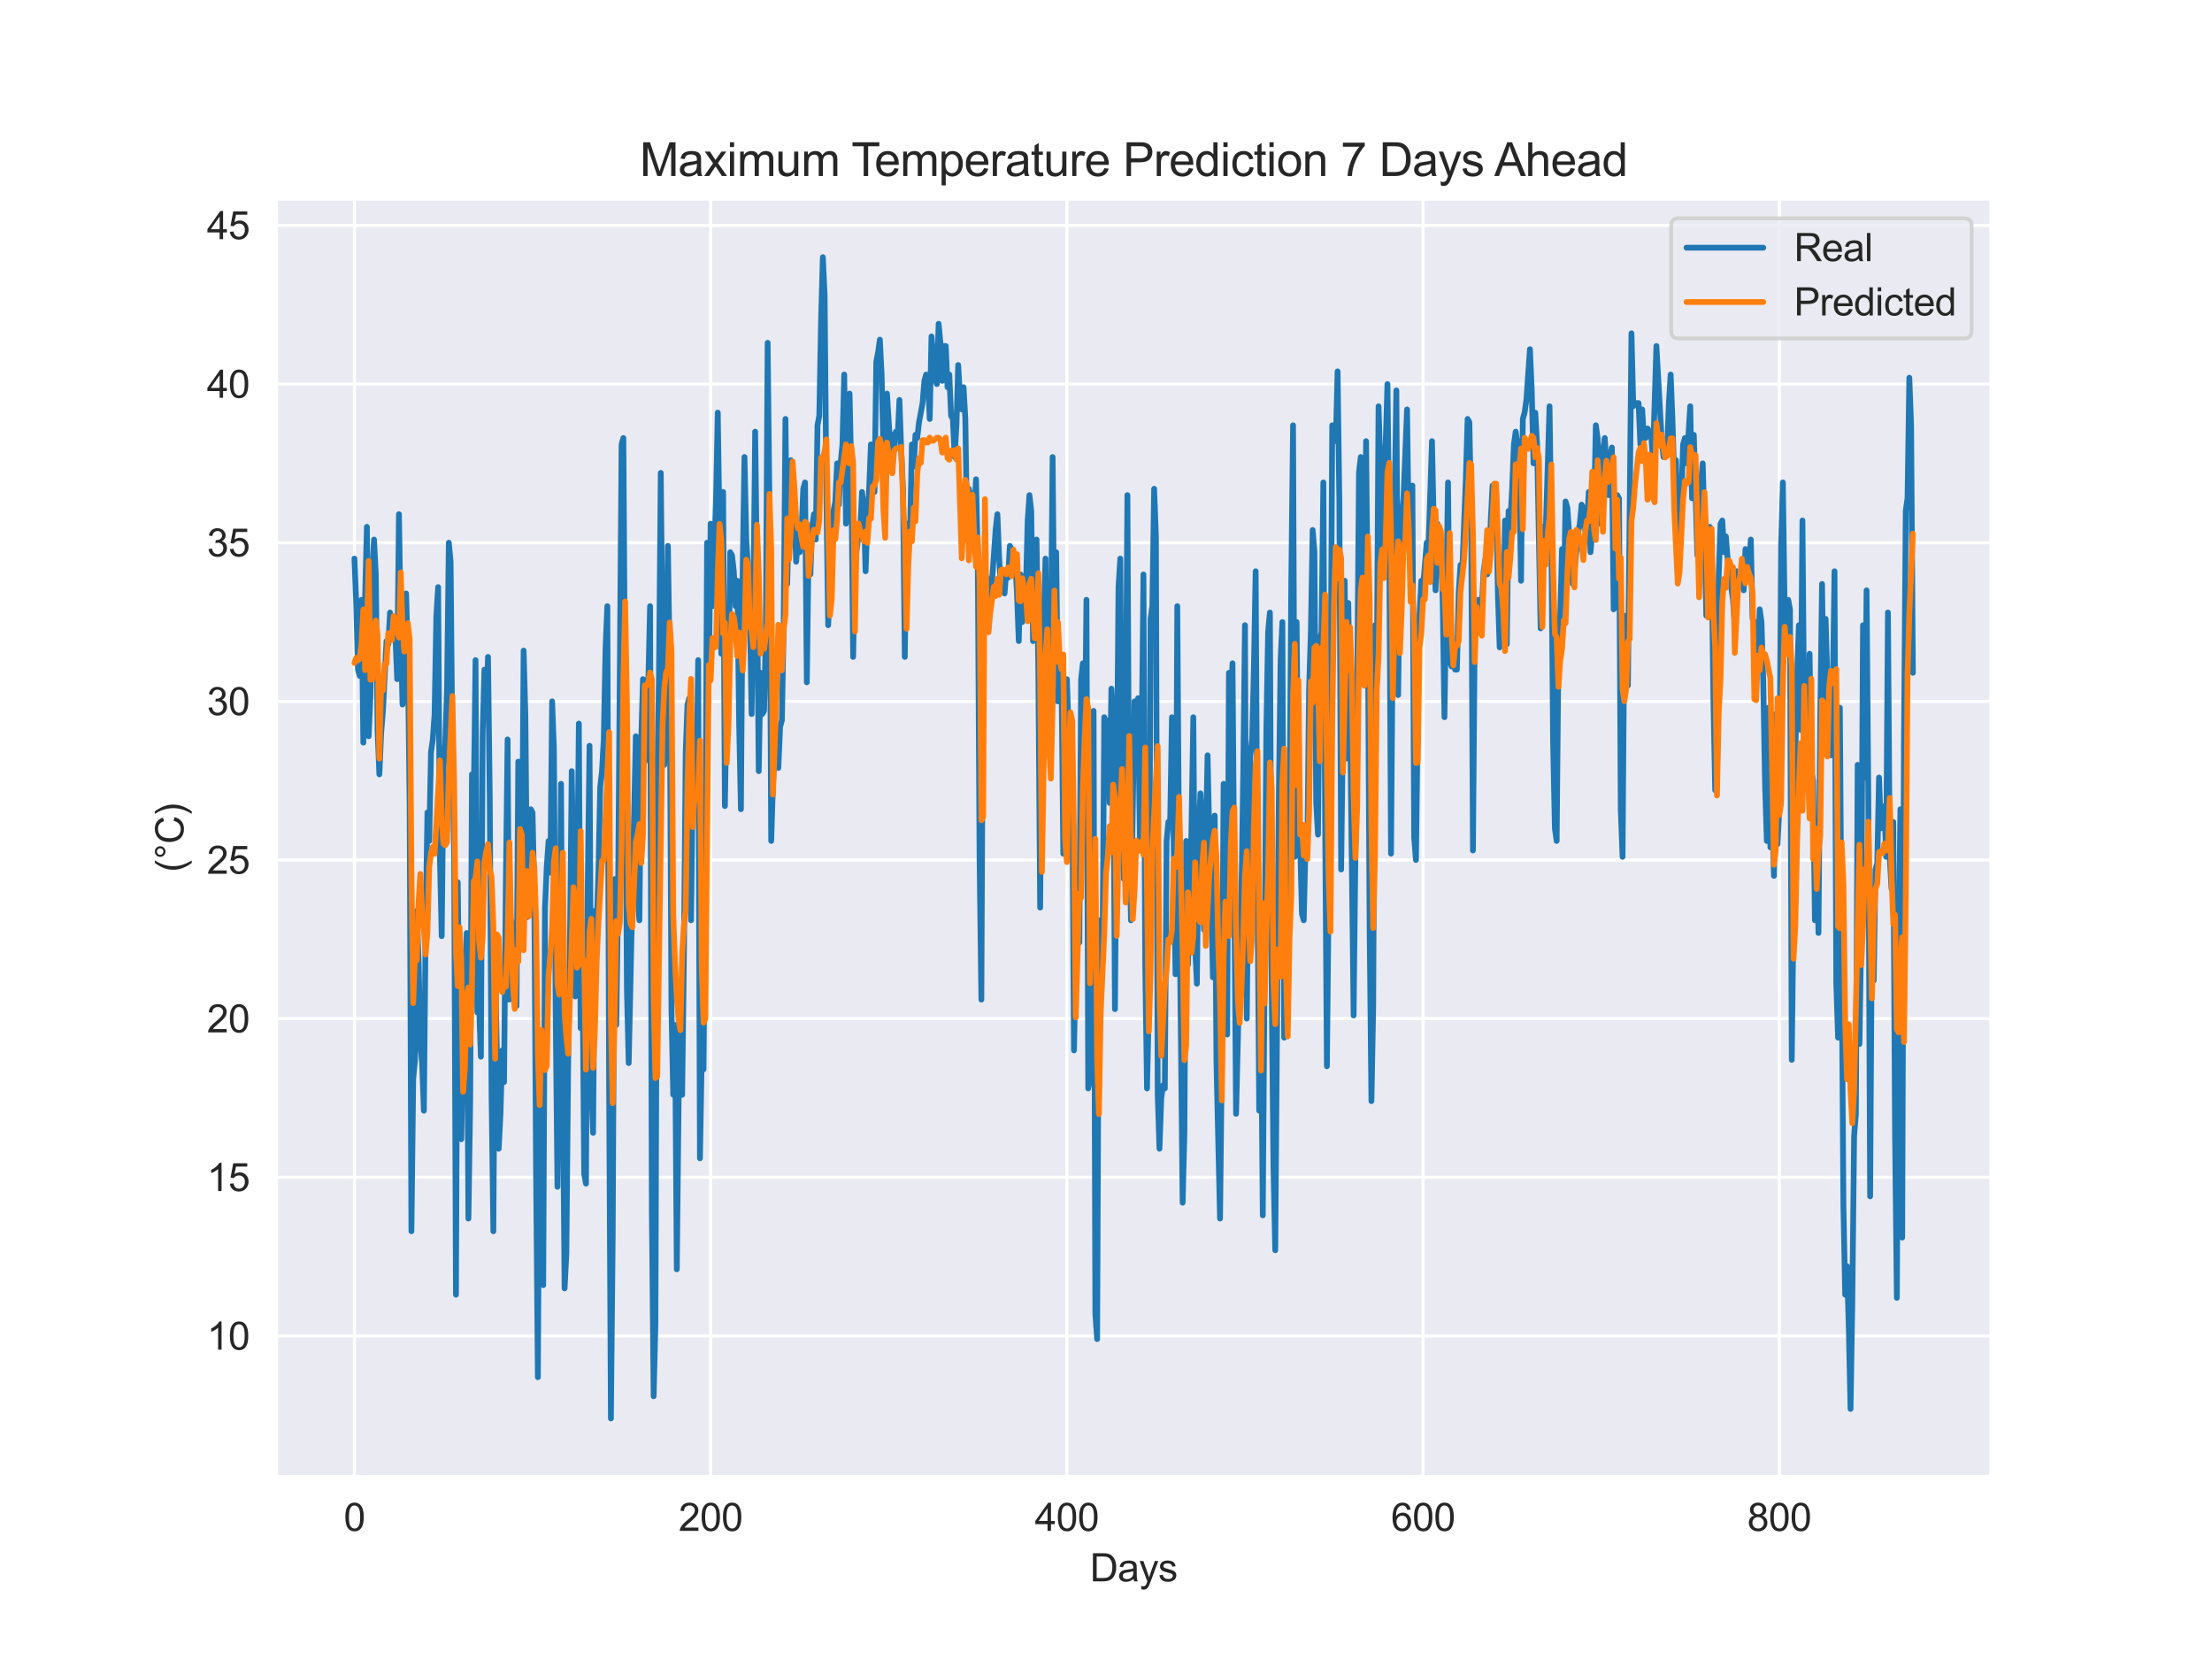 <?xml version="1.0" encoding="utf-8" standalone="no"?>
<!DOCTYPE svg PUBLIC "-//W3C//DTD SVG 1.1//EN"
  "http://www.w3.org/Graphics/SVG/1.1/DTD/svg11.dtd">
<svg xmlns:xlink="http://www.w3.org/1999/xlink" width="576pt" height="432pt" viewBox="0 0 576 432" xmlns="http://www.w3.org/2000/svg" version="1.1">
 <defs>
  <style type="text/css">*{stroke-linejoin: round; stroke-linecap: butt}</style>
 </defs>
 <g id="figure_1">
  <g id="patch_1">
   <path d="M 0 432 
L 576 432 
L 576 0 
L 0 0 
z
" style="fill: #ffffff"/>
  </g>
  <g id="axes_1">
   <g id="patch_2">
    <path d="M 72 384.48 
L 518.4 384.48 
L 518.4 51.84 
L 72 51.84 
z
" style="fill: #eaeaf2"/>
   </g>
   <g id="matplotlib.axis_1">
    <g id="xtick_1">
     <g id="line2d_1">
      <path d="M 92.291 384.48 
L 92.291 51.84 
" clip-path="url(#p011522b58d)" style="fill: none; stroke: #ffffff; stroke-width: 0.8; stroke-linecap: round"/>
     </g>
     <g id="text_1">
      <!-- 0 -->
      <g style="fill: #262626" transform="translate(89.51 398.638) scale(0.1 -0.1)">
       <defs>
        <path id="ArialMT-30" d="M 266 2259 
Q 266 3072 433 3567 
Q 600 4063 929 4331 
Q 1259 4600 1759 4600 
Q 2128 4600 2406 4451 
Q 2684 4303 2865 4023 
Q 3047 3744 3150 3342 
Q 3253 2941 3253 2259 
Q 3253 1453 3087 958 
Q 2922 463 2592 192 
Q 2263 -78 1759 -78 
Q 1097 -78 719 397 
Q 266 969 266 2259 
z
M 844 2259 
Q 844 1131 1108 757 
Q 1372 384 1759 384 
Q 2147 384 2411 759 
Q 2675 1134 2675 2259 
Q 2675 3391 2411 3762 
Q 2147 4134 1753 4134 
Q 1366 4134 1134 3806 
Q 844 3388 844 2259 
z
" transform="scale(0.016)"/>
       </defs>
       <use xlink:href="#ArialMT-30"/>
      </g>
     </g>
    </g>
    <g id="xtick_2">
     <g id="line2d_2">
      <path d="M 185.049 384.48 
L 185.049 51.84 
" clip-path="url(#p011522b58d)" style="fill: none; stroke: #ffffff; stroke-width: 0.8; stroke-linecap: round"/>
     </g>
     <g id="text_2">
      <!-- 200 -->
      <g style="fill: #262626" transform="translate(176.708 398.638) scale(0.1 -0.1)">
       <defs>
        <path id="ArialMT-32" d="M 3222 541 
L 3222 0 
L 194 0 
Q 188 203 259 391 
Q 375 700 629 1000 
Q 884 1300 1366 1694 
Q 2113 2306 2375 2664 
Q 2638 3022 2638 3341 
Q 2638 3675 2398 3904 
Q 2159 4134 1775 4134 
Q 1369 4134 1125 3890 
Q 881 3647 878 3216 
L 300 3275 
Q 359 3922 746 4261 
Q 1134 4600 1788 4600 
Q 2447 4600 2831 4234 
Q 3216 3869 3216 3328 
Q 3216 3053 3103 2787 
Q 2991 2522 2730 2228 
Q 2469 1934 1863 1422 
Q 1356 997 1212 845 
Q 1069 694 975 541 
L 3222 541 
z
" transform="scale(0.016)"/>
       </defs>
       <use xlink:href="#ArialMT-32"/>
       <use xlink:href="#ArialMT-30" x="55.615"/>
       <use xlink:href="#ArialMT-30" x="111.23"/>
      </g>
     </g>
    </g>
    <g id="xtick_3">
     <g id="line2d_3">
      <path d="M 277.808 384.48 
L 277.808 51.84 
" clip-path="url(#p011522b58d)" style="fill: none; stroke: #ffffff; stroke-width: 0.8; stroke-linecap: round"/>
     </g>
     <g id="text_3">
      <!-- 400 -->
      <g style="fill: #262626" transform="translate(269.466 398.638) scale(0.1 -0.1)">
       <defs>
        <path id="ArialMT-34" d="M 2069 0 
L 2069 1097 
L 81 1097 
L 81 1613 
L 2172 4581 
L 2631 4581 
L 2631 1613 
L 3250 1613 
L 3250 1097 
L 2631 1097 
L 2631 0 
L 2069 0 
z
M 2069 1613 
L 2069 3678 
L 634 1613 
L 2069 1613 
z
" transform="scale(0.016)"/>
       </defs>
       <use xlink:href="#ArialMT-34"/>
       <use xlink:href="#ArialMT-30" x="55.615"/>
       <use xlink:href="#ArialMT-30" x="111.23"/>
      </g>
     </g>
    </g>
    <g id="xtick_4">
     <g id="line2d_4">
      <path d="M 370.566 384.48 
L 370.566 51.84 
" clip-path="url(#p011522b58d)" style="fill: none; stroke: #ffffff; stroke-width: 0.8; stroke-linecap: round"/>
     </g>
     <g id="text_4">
      <!-- 600 -->
      <g style="fill: #262626" transform="translate(362.225 398.638) scale(0.1 -0.1)">
       <defs>
        <path id="ArialMT-36" d="M 3184 3459 
L 2625 3416 
Q 2550 3747 2413 3897 
Q 2184 4138 1850 4138 
Q 1581 4138 1378 3988 
Q 1113 3794 959 3422 
Q 806 3050 800 2363 
Q 1003 2672 1297 2822 
Q 1591 2972 1913 2972 
Q 2475 2972 2870 2558 
Q 3266 2144 3266 1488 
Q 3266 1056 3080 686 
Q 2894 316 2569 119 
Q 2244 -78 1831 -78 
Q 1128 -78 684 439 
Q 241 956 241 2144 
Q 241 3472 731 4075 
Q 1159 4600 1884 4600 
Q 2425 4600 2770 4297 
Q 3116 3994 3184 3459 
z
M 888 1484 
Q 888 1194 1011 928 
Q 1134 663 1356 523 
Q 1578 384 1822 384 
Q 2178 384 2434 671 
Q 2691 959 2691 1453 
Q 2691 1928 2437 2201 
Q 2184 2475 1800 2475 
Q 1419 2475 1153 2201 
Q 888 1928 888 1484 
z
" transform="scale(0.016)"/>
       </defs>
       <use xlink:href="#ArialMT-36"/>
       <use xlink:href="#ArialMT-30" x="55.615"/>
       <use xlink:href="#ArialMT-30" x="111.23"/>
      </g>
     </g>
    </g>
    <g id="xtick_5">
     <g id="line2d_5">
      <path d="M 463.325 384.48 
L 463.325 51.84 
" clip-path="url(#p011522b58d)" style="fill: none; stroke: #ffffff; stroke-width: 0.8; stroke-linecap: round"/>
     </g>
     <g id="text_5">
      <!-- 800 -->
      <g style="fill: #262626" transform="translate(454.983 398.638) scale(0.1 -0.1)">
       <defs>
        <path id="ArialMT-38" d="M 1131 2484 
Q 781 2613 612 2850 
Q 444 3088 444 3419 
Q 444 3919 803 4259 
Q 1163 4600 1759 4600 
Q 2359 4600 2725 4251 
Q 3091 3903 3091 3403 
Q 3091 3084 2923 2848 
Q 2756 2613 2416 2484 
Q 2838 2347 3058 2040 
Q 3278 1734 3278 1309 
Q 3278 722 2862 322 
Q 2447 -78 1769 -78 
Q 1091 -78 675 323 
Q 259 725 259 1325 
Q 259 1772 486 2073 
Q 713 2375 1131 2484 
z
M 1019 3438 
Q 1019 3113 1228 2906 
Q 1438 2700 1772 2700 
Q 2097 2700 2305 2904 
Q 2513 3109 2513 3406 
Q 2513 3716 2298 3927 
Q 2084 4138 1766 4138 
Q 1444 4138 1231 3931 
Q 1019 3725 1019 3438 
z
M 838 1322 
Q 838 1081 952 856 
Q 1066 631 1291 507 
Q 1516 384 1775 384 
Q 2178 384 2440 643 
Q 2703 903 2703 1303 
Q 2703 1709 2433 1975 
Q 2163 2241 1756 2241 
Q 1359 2241 1098 1978 
Q 838 1716 838 1322 
z
" transform="scale(0.016)"/>
       </defs>
       <use xlink:href="#ArialMT-38"/>
       <use xlink:href="#ArialMT-30" x="55.615"/>
       <use xlink:href="#ArialMT-30" x="111.23"/>
      </g>
     </g>
    </g>
    <g id="text_6">
     <!-- Days -->
     <g style="fill: #262626" transform="translate(283.809 411.783) scale(0.1 -0.1)">
      <defs>
       <path id="ArialMT-44" d="M 494 0 
L 494 4581 
L 2072 4581 
Q 2606 4581 2888 4516 
Q 3281 4425 3559 4188 
Q 3922 3881 4101 3404 
Q 4281 2928 4281 2316 
Q 4281 1794 4159 1391 
Q 4038 988 3847 723 
Q 3656 459 3429 307 
Q 3203 156 2883 78 
Q 2563 0 2147 0 
L 494 0 
z
M 1100 541 
L 2078 541 
Q 2531 541 2789 625 
Q 3047 709 3200 863 
Q 3416 1078 3536 1442 
Q 3656 1806 3656 2325 
Q 3656 3044 3420 3430 
Q 3184 3816 2847 3947 
Q 2603 4041 2063 4041 
L 1100 4041 
L 1100 541 
z
" transform="scale(0.016)"/>
       <path id="ArialMT-61" d="M 2588 409 
Q 2275 144 1986 34 
Q 1697 -75 1366 -75 
Q 819 -75 525 192 
Q 231 459 231 875 
Q 231 1119 342 1320 
Q 453 1522 633 1644 
Q 813 1766 1038 1828 
Q 1203 1872 1538 1913 
Q 2219 1994 2541 2106 
Q 2544 2222 2544 2253 
Q 2544 2597 2384 2738 
Q 2169 2928 1744 2928 
Q 1347 2928 1158 2789 
Q 969 2650 878 2297 
L 328 2372 
Q 403 2725 575 2942 
Q 747 3159 1072 3276 
Q 1397 3394 1825 3394 
Q 2250 3394 2515 3294 
Q 2781 3194 2906 3042 
Q 3031 2891 3081 2659 
Q 3109 2516 3109 2141 
L 3109 1391 
Q 3109 606 3145 398 
Q 3181 191 3288 0 
L 2700 0 
Q 2613 175 2588 409 
z
M 2541 1666 
Q 2234 1541 1622 1453 
Q 1275 1403 1131 1340 
Q 988 1278 909 1158 
Q 831 1038 831 891 
Q 831 666 1001 516 
Q 1172 366 1500 366 
Q 1825 366 2078 508 
Q 2331 650 2450 897 
Q 2541 1088 2541 1459 
L 2541 1666 
z
" transform="scale(0.016)"/>
       <path id="ArialMT-79" d="M 397 -1278 
L 334 -750 
Q 519 -800 656 -800 
Q 844 -800 956 -737 
Q 1069 -675 1141 -563 
Q 1194 -478 1313 -144 
Q 1328 -97 1363 -6 
L 103 3319 
L 709 3319 
L 1400 1397 
Q 1534 1031 1641 628 
Q 1738 1016 1872 1384 
L 2581 3319 
L 3144 3319 
L 1881 -56 
Q 1678 -603 1566 -809 
Q 1416 -1088 1222 -1217 
Q 1028 -1347 759 -1347 
Q 597 -1347 397 -1278 
z
" transform="scale(0.016)"/>
       <path id="ArialMT-73" d="M 197 991 
L 753 1078 
Q 800 744 1014 566 
Q 1228 388 1613 388 
Q 2000 388 2187 545 
Q 2375 703 2375 916 
Q 2375 1106 2209 1216 
Q 2094 1291 1634 1406 
Q 1016 1563 777 1677 
Q 538 1791 414 1992 
Q 291 2194 291 2438 
Q 291 2659 392 2848 
Q 494 3038 669 3163 
Q 800 3259 1026 3326 
Q 1253 3394 1513 3394 
Q 1903 3394 2198 3281 
Q 2494 3169 2634 2976 
Q 2775 2784 2828 2463 
L 2278 2388 
Q 2241 2644 2061 2787 
Q 1881 2931 1553 2931 
Q 1166 2931 1000 2803 
Q 834 2675 834 2503 
Q 834 2394 903 2306 
Q 972 2216 1119 2156 
Q 1203 2125 1616 2013 
Q 2213 1853 2448 1751 
Q 2684 1650 2818 1456 
Q 2953 1263 2953 975 
Q 2953 694 2789 445 
Q 2625 197 2315 61 
Q 2006 -75 1616 -75 
Q 969 -75 630 194 
Q 291 463 197 991 
z
" transform="scale(0.016)"/>
      </defs>
      <use xlink:href="#ArialMT-44"/>
      <use xlink:href="#ArialMT-61" x="72.217"/>
      <use xlink:href="#ArialMT-79" x="127.832"/>
      <use xlink:href="#ArialMT-73" x="177.832"/>
     </g>
    </g>
   </g>
   <g id="matplotlib.axis_2">
    <g id="ytick_1">
     <g id="line2d_6">
      <path d="M 72 347.878 
L 518.4 347.878 
" clip-path="url(#p011522b58d)" style="fill: none; stroke: #ffffff; stroke-width: 0.8; stroke-linecap: round"/>
     </g>
     <g id="text_7">
      <!-- 10 -->
      <g style="fill: #262626" transform="translate(53.878 351.457) scale(0.1 -0.1)">
       <defs>
        <path id="ArialMT-31" d="M 2384 0 
L 1822 0 
L 1822 3584 
Q 1619 3391 1289 3197 
Q 959 3003 697 2906 
L 697 3450 
Q 1169 3672 1522 3987 
Q 1875 4303 2022 4600 
L 2384 4600 
L 2384 0 
z
" transform="scale(0.016)"/>
       </defs>
       <use xlink:href="#ArialMT-31"/>
       <use xlink:href="#ArialMT-30" x="55.615"/>
      </g>
     </g>
    </g>
    <g id="ytick_2">
     <g id="line2d_7">
      <path d="M 72 306.567 
L 518.4 306.567 
" clip-path="url(#p011522b58d)" style="fill: none; stroke: #ffffff; stroke-width: 0.8; stroke-linecap: round"/>
     </g>
     <g id="text_8">
      <!-- 15 -->
      <g style="fill: #262626" transform="translate(53.878 310.145) scale(0.1 -0.1)">
       <defs>
        <path id="ArialMT-35" d="M 266 1200 
L 856 1250 
Q 922 819 1161 601 
Q 1400 384 1738 384 
Q 2144 384 2425 690 
Q 2706 997 2706 1503 
Q 2706 1984 2436 2262 
Q 2166 2541 1728 2541 
Q 1456 2541 1237 2417 
Q 1019 2294 894 2097 
L 366 2166 
L 809 4519 
L 3088 4519 
L 3088 3981 
L 1259 3981 
L 1013 2750 
Q 1425 3038 1878 3038 
Q 2478 3038 2890 2622 
Q 3303 2206 3303 1553 
Q 3303 931 2941 478 
Q 2500 -78 1738 -78 
Q 1113 -78 717 272 
Q 322 622 266 1200 
z
" transform="scale(0.016)"/>
       </defs>
       <use xlink:href="#ArialMT-31"/>
       <use xlink:href="#ArialMT-35" x="55.615"/>
      </g>
     </g>
    </g>
    <g id="ytick_3">
     <g id="line2d_8">
      <path d="M 72 265.255 
L 518.4 265.255 
" clip-path="url(#p011522b58d)" style="fill: none; stroke: #ffffff; stroke-width: 0.8; stroke-linecap: round"/>
     </g>
     <g id="text_9">
      <!-- 20 -->
      <g style="fill: #262626" transform="translate(53.878 268.834) scale(0.1 -0.1)">
       <use xlink:href="#ArialMT-32"/>
       <use xlink:href="#ArialMT-30" x="55.615"/>
      </g>
     </g>
    </g>
    <g id="ytick_4">
     <g id="line2d_9">
      <path d="M 72 223.944 
L 518.4 223.944 
" clip-path="url(#p011522b58d)" style="fill: none; stroke: #ffffff; stroke-width: 0.8; stroke-linecap: round"/>
     </g>
     <g id="text_10">
      <!-- 25 -->
      <g style="fill: #262626" transform="translate(53.878 227.523) scale(0.1 -0.1)">
       <use xlink:href="#ArialMT-32"/>
       <use xlink:href="#ArialMT-35" x="55.615"/>
      </g>
     </g>
    </g>
    <g id="ytick_5">
     <g id="line2d_10">
      <path d="M 72 182.632 
L 518.4 182.632 
" clip-path="url(#p011522b58d)" style="fill: none; stroke: #ffffff; stroke-width: 0.8; stroke-linecap: round"/>
     </g>
     <g id="text_11">
      <!-- 30 -->
      <g style="fill: #262626" transform="translate(53.878 186.211) scale(0.1 -0.1)">
       <defs>
        <path id="ArialMT-33" d="M 269 1209 
L 831 1284 
Q 928 806 1161 595 
Q 1394 384 1728 384 
Q 2125 384 2398 659 
Q 2672 934 2672 1341 
Q 2672 1728 2419 1979 
Q 2166 2231 1775 2231 
Q 1616 2231 1378 2169 
L 1441 2663 
Q 1497 2656 1531 2656 
Q 1891 2656 2178 2843 
Q 2466 3031 2466 3422 
Q 2466 3731 2256 3934 
Q 2047 4138 1716 4138 
Q 1388 4138 1169 3931 
Q 950 3725 888 3313 
L 325 3413 
Q 428 3978 793 4289 
Q 1159 4600 1703 4600 
Q 2078 4600 2393 4439 
Q 2709 4278 2876 4000 
Q 3044 3722 3044 3409 
Q 3044 3113 2884 2869 
Q 2725 2625 2413 2481 
Q 2819 2388 3044 2092 
Q 3269 1797 3269 1353 
Q 3269 753 2831 336 
Q 2394 -81 1725 -81 
Q 1122 -81 723 278 
Q 325 638 269 1209 
z
" transform="scale(0.016)"/>
       </defs>
       <use xlink:href="#ArialMT-33"/>
       <use xlink:href="#ArialMT-30" x="55.615"/>
      </g>
     </g>
    </g>
    <g id="ytick_6">
     <g id="line2d_11">
      <path d="M 72 141.321 
L 518.4 141.321 
" clip-path="url(#p011522b58d)" style="fill: none; stroke: #ffffff; stroke-width: 0.8; stroke-linecap: round"/>
     </g>
     <g id="text_12">
      <!-- 35 -->
      <g style="fill: #262626" transform="translate(53.878 144.9) scale(0.1 -0.1)">
       <use xlink:href="#ArialMT-33"/>
       <use xlink:href="#ArialMT-35" x="55.615"/>
      </g>
     </g>
    </g>
    <g id="ytick_7">
     <g id="line2d_12">
      <path d="M 72 100.009 
L 518.4 100.009 
" clip-path="url(#p011522b58d)" style="fill: none; stroke: #ffffff; stroke-width: 0.8; stroke-linecap: round"/>
     </g>
     <g id="text_13">
      <!-- 40 -->
      <g style="fill: #262626" transform="translate(53.878 103.588) scale(0.1 -0.1)">
       <use xlink:href="#ArialMT-34"/>
       <use xlink:href="#ArialMT-30" x="55.615"/>
      </g>
     </g>
    </g>
    <g id="ytick_8">
     <g id="line2d_13">
      <path d="M 72 58.698 
L 518.4 58.698 
" clip-path="url(#p011522b58d)" style="fill: none; stroke: #ffffff; stroke-width: 0.8; stroke-linecap: round"/>
     </g>
     <g id="text_14">
      <!-- 45 -->
      <g style="fill: #262626" transform="translate(53.878 62.277) scale(0.1 -0.1)">
       <use xlink:href="#ArialMT-34"/>
       <use xlink:href="#ArialMT-35" x="55.615"/>
      </g>
     </g>
    </g>
    <g id="text_15">
     <!-- (°C) -->
     <g style="fill: #262626" transform="translate(47.773 227.1) rotate(-90) scale(0.1 -0.1)">
      <defs>
       <path id="ArialMT-28" d="M 1497 -1347 
Q 1031 -759 709 28 
Q 388 816 388 1659 
Q 388 2403 628 3084 
Q 909 3875 1497 4659 
L 1900 4659 
Q 1522 4009 1400 3731 
Q 1209 3300 1100 2831 
Q 966 2247 966 1656 
Q 966 153 1900 -1347 
L 1497 -1347 
z
" transform="scale(0.016)"/>
       <path id="ArialMT-b0" d="M 400 3794 
Q 400 4153 654 4406 
Q 909 4659 1266 4659 
Q 1628 4659 1881 4406 
Q 2134 4153 2134 3794 
Q 2134 3434 1879 3179 
Q 1625 2925 1266 2925 
Q 909 2925 654 3178 
Q 400 3431 400 3794 
z
M 741 3794 
Q 741 3575 895 3420 
Q 1050 3266 1269 3266 
Q 1484 3266 1639 3420 
Q 1794 3575 1794 3794 
Q 1794 4013 1639 4167 
Q 1484 4322 1269 4322 
Q 1050 4322 895 4167 
Q 741 4013 741 3794 
z
" transform="scale(0.016)"/>
       <path id="ArialMT-43" d="M 3763 1606 
L 4369 1453 
Q 4178 706 3683 314 
Q 3188 -78 2472 -78 
Q 1731 -78 1267 223 
Q 803 525 561 1097 
Q 319 1669 319 2325 
Q 319 3041 592 3573 
Q 866 4106 1370 4382 
Q 1875 4659 2481 4659 
Q 3169 4659 3637 4309 
Q 4106 3959 4291 3325 
L 3694 3184 
Q 3534 3684 3231 3912 
Q 2928 4141 2469 4141 
Q 1941 4141 1586 3887 
Q 1231 3634 1087 3207 
Q 944 2781 944 2328 
Q 944 1744 1114 1308 
Q 1284 872 1643 656 
Q 2003 441 2422 441 
Q 2931 441 3284 734 
Q 3638 1028 3763 1606 
z
" transform="scale(0.016)"/>
       <path id="ArialMT-29" d="M 791 -1347 
L 388 -1347 
Q 1322 153 1322 1656 
Q 1322 2244 1188 2822 
Q 1081 3291 891 3722 
Q 769 4003 388 4659 
L 791 4659 
Q 1378 3875 1659 3084 
Q 1900 2403 1900 1659 
Q 1900 816 1576 28 
Q 1253 -759 791 -1347 
z
" transform="scale(0.016)"/>
      </defs>
      <use xlink:href="#ArialMT-28"/>
      <use xlink:href="#ArialMT-b0" x="33.301"/>
      <use xlink:href="#ArialMT-43" x="73.291"/>
      <use xlink:href="#ArialMT-29" x="145.508"/>
     </g>
    </g>
   </g>
   <g id="line2d_14">
    <path d="M 92.291 145.452 
L 92.755 157.019 
L 93.218 174.37 
L 93.682 176.022 
L 94.146 156.193 
L 94.61 193.373 
L 95.074 155.367 
L 95.537 137.19 
L 96.001 191.721 
L 96.465 180.98 
L 96.929 149.583 
L 97.393 140.494 
L 97.856 149.583 
L 98.32 190.068 
L 98.784 201.635 
L 99.248 190.894 
L 99.712 185.111 
L 100.639 166.934 
L 101.103 167.76 
L 101.567 159.498 
L 102.031 161.976 
L 102.494 161.976 
L 102.958 165.281 
L 103.422 176.849 
L 103.886 133.885 
L 104.35 163.629 
L 104.813 183.458 
L 105.277 178.501 
L 105.741 154.54 
L 106.205 170.239 
L 106.668 209.898 
L 107.132 320.612 
L 107.596 280.953 
L 108.06 275.996 
L 108.524 237.163 
L 108.987 249.557 
L 109.451 271.865 
L 109.915 276.822 
L 110.379 289.216 
L 110.843 240.468 
L 111.306 211.55 
L 111.77 218.986 
L 112.234 195.852 
L 112.698 192.547 
L 113.162 185.937 
L 113.625 160.324 
L 114.089 152.888 
L 114.553 223.117 
L 115.017 243.773 
L 115.481 199.983 
L 115.944 193.373 
L 116.408 179.327 
L 116.872 141.321 
L 117.336 146.278 
L 117.799 195.026 
L 118.263 223.117 
L 118.727 337.137 
L 119.191 229.727 
L 119.655 268.56 
L 120.118 296.652 
L 120.582 271.039 
L 121.046 266.081 
L 121.51 242.947 
L 121.974 317.308 
L 122.437 286.737 
L 122.901 201.635 
L 123.365 208.245 
L 123.829 171.891 
L 124.293 263.603 
L 124.756 261.95 
L 125.22 275.17 
L 125.684 190.894 
L 126.148 174.37 
L 126.612 185.937 
L 127.075 171.065 
L 127.539 208.245 
L 128.003 285.085 
L 128.467 320.612 
L 128.93 250.383 
L 129.858 299.13 
L 130.322 290.042 
L 130.786 273.517 
L 131.249 281.78 
L 131.713 230.553 
L 132.177 192.547 
L 132.641 260.298 
L 133.105 239.642 
L 133.568 253.688 
L 134.032 240.468 
L 134.496 261.95 
L 134.96 198.33 
L 135.424 220.639 
L 135.887 231.38 
L 136.351 169.412 
L 136.815 186.763 
L 137.279 238.816 
L 137.743 237.163 
L 138.206 210.724 
L 138.67 211.55 
L 139.134 233.032 
L 139.598 305.74 
L 140.062 358.619 
L 140.525 275.996 
L 140.989 280.953 
L 141.453 334.658 
L 141.917 236.337 
L 142.38 225.596 
L 142.844 218.986 
L 143.308 227.249 
L 143.772 182.632 
L 144.236 195.026 
L 144.699 263.603 
L 145.163 309.045 
L 146.091 204.114 
L 146.555 281.78 
L 147.018 335.485 
L 147.482 326.396 
L 147.946 276.822 
L 148.41 246.252 
L 148.874 200.809 
L 149.801 259.471 
L 150.265 236.337 
L 150.729 188.416 
L 151.193 267.734 
L 151.656 249.557 
L 152.12 305.74 
L 152.584 308.219 
L 153.048 230.553 
L 153.511 194.199 
L 153.975 282.606 
L 154.439 294.999 
L 154.903 237.163 
L 155.367 241.294 
L 155.83 227.249 
L 156.294 204.94 
L 156.758 200.809 
L 157.222 192.547 
L 157.686 168.586 
L 158.149 157.845 
L 158.613 282.606 
L 159.077 369.36 
L 159.541 322.265 
L 160.005 228.901 
L 160.468 266.908 
L 160.932 234.685 
L 161.86 115.708 
L 162.324 114.055 
L 163.251 257.819 
L 163.715 276.822 
L 165.57 191.721 
L 166.034 233.032 
L 166.498 239.642 
L 166.961 193.373 
L 167.425 176.849 
L 167.889 198.33 
L 168.353 181.806 
L 168.817 177.675 
L 169.28 157.845 
L 169.744 315.655 
L 170.208 363.576 
L 170.672 344.573 
L 171.136 204.94 
L 171.599 176.022 
L 172.063 123.144 
L 172.527 167.76 
L 172.991 199.157 
L 173.455 185.111 
L 173.918 142.147 
L 174.382 172.717 
L 174.846 262.776 
L 175.31 285.085 
L 175.774 266.908 
L 176.237 330.527 
L 176.701 287.563 
L 177.165 261.95 
L 177.629 285.085 
L 178.092 248.73 
L 178.556 195.852 
L 179.02 183.458 
L 179.484 181.806 
L 179.948 239.642 
L 180.411 199.983 
L 180.875 208.245 
L 181.339 204.94 
L 181.803 171.891 
L 182.267 301.609 
L 182.73 275.17 
L 183.194 278.475 
L 183.658 226.422 
L 184.122 141.321 
L 184.586 177.675 
L 185.049 136.363 
L 185.513 157.845 
L 186.441 130.58 
L 186.905 107.445 
L 187.832 170.239 
L 188.296 128.101 
L 188.76 209.898 
L 189.223 181.806 
L 189.687 180.153 
L 190.151 143.799 
L 190.615 144.626 
L 191.079 148.757 
L 191.542 157.845 
L 192.006 151.235 
L 192.47 188.416 
L 192.934 210.724 
L 193.398 147.93 
L 193.861 119.012 
L 194.325 140.494 
L 194.789 147.93 
L 195.253 157.845 
L 195.717 185.937 
L 196.18 156.193 
L 196.644 112.403 
L 197.108 149.583 
L 197.572 200.809 
L 198.036 175.196 
L 198.499 185.937 
L 198.963 185.111 
L 199.427 164.455 
L 199.891 89.268 
L 200.354 130.58 
L 200.818 218.986 
L 201.282 204.114 
L 201.746 195.852 
L 202.21 190.068 
L 202.673 199.983 
L 203.137 189.242 
L 203.601 187.59 
L 204.065 162.803 
L 204.529 109.098 
L 204.992 152.062 
L 205.456 131.406 
L 205.92 119.839 
L 206.384 129.753 
L 206.848 132.232 
L 207.311 146.278 
L 207.775 140.494 
L 208.239 143.799 
L 208.703 138.842 
L 209.167 127.275 
L 209.63 125.622 
L 210.094 177.675 
L 210.558 142.147 
L 211.022 149.583 
L 211.486 137.19 
L 211.949 133.885 
L 212.413 140.494 
L 212.877 110.75 
L 213.341 108.271 
L 213.804 83.485 
L 214.268 66.96 
L 214.732 76.875 
L 215.196 129.753 
L 215.66 162.803 
L 216.123 150.409 
L 217.051 133.058 
L 217.515 130.58 
L 217.979 120.665 
L 218.442 131.406 
L 218.906 120.665 
L 219.37 115.708 
L 219.834 97.53 
L 220.298 136.363 
L 221.225 102.488 
L 221.689 123.97 
L 222.153 171.065 
L 222.617 147.93 
L 223.08 142.973 
L 223.544 139.668 
L 224.008 138.016 
L 224.472 128.101 
L 224.935 132.232 
L 225.399 148.757 
L 225.863 135.537 
L 226.327 127.275 
L 226.791 115.708 
L 227.254 126.449 
L 227.718 128.101 
L 228.182 94.226 
L 228.646 91.747 
L 229.11 88.442 
L 229.573 97.53 
L 230.037 117.36 
L 230.501 113.229 
L 230.965 102.488 
L 231.892 117.36 
L 232.356 113.229 
L 232.82 117.36 
L 233.284 112.403 
L 233.748 114.055 
L 234.211 104.14 
L 234.675 117.36 
L 235.139 127.275 
L 235.603 171.065 
L 236.066 136.363 
L 236.53 140.494 
L 236.994 138.016 
L 237.458 115.708 
L 237.922 121.491 
L 238.385 113.229 
L 238.849 114.055 
L 239.313 109.924 
L 240.241 104.967 
L 240.704 99.183 
L 241.168 97.53 
L 241.632 98.357 
L 242.096 109.098 
L 242.56 87.616 
L 243.487 98.357 
L 243.951 100.009 
L 244.415 84.311 
L 244.879 89.268 
L 245.342 99.183 
L 245.806 90.094 
L 246.27 90.094 
L 246.734 100.835 
L 247.198 97.53 
L 247.661 108.271 
L 248.125 109.098 
L 248.589 119.012 
L 249.053 110.75 
L 249.516 95.052 
L 249.98 103.314 
L 250.444 106.619 
L 250.908 100.835 
L 251.372 109.098 
L 251.835 140.494 
L 252.299 127.275 
L 252.763 129.753 
L 253.227 140.494 
L 253.691 133.885 
L 254.154 124.796 
L 254.618 146.278 
L 255.082 223.944 
L 255.546 260.298 
L 256.01 157.019 
L 256.473 154.54 
L 256.937 150.409 
L 257.401 161.976 
L 257.865 152.062 
L 258.329 151.235 
L 259.256 138.016 
L 259.72 133.885 
L 260.184 145.452 
L 260.647 152.888 
L 261.111 152.888 
L 261.575 154.54 
L 262.039 148.757 
L 262.503 150.409 
L 262.966 142.147 
L 263.43 142.973 
L 263.894 146.278 
L 264.358 146.278 
L 264.822 154.54 
L 265.285 166.934 
L 265.749 149.583 
L 266.213 161.976 
L 266.677 157.019 
L 267.141 153.714 
L 267.604 135.537 
L 268.068 128.927 
L 268.532 133.058 
L 268.996 166.934 
L 269.46 148.757 
L 269.923 140.494 
L 270.387 175.196 
L 270.851 236.337 
L 271.315 180.153 
L 272.242 145.452 
L 272.706 195.852 
L 273.634 167.76 
L 274.097 119.012 
L 274.561 167.76 
L 275.025 143.799 
L 275.489 182.632 
L 275.953 172.717 
L 276.416 176.849 
L 276.88 222.291 
L 277.344 221.465 
L 277.808 176.849 
L 278.272 190.068 
L 278.735 186.763 
L 279.199 202.462 
L 279.663 273.517 
L 280.591 226.422 
L 281.054 245.426 
L 281.518 176.849 
L 281.982 172.717 
L 282.446 199.983 
L 282.91 156.193 
L 283.373 283.432 
L 283.837 280.953 
L 284.301 266.908 
L 284.765 185.111 
L 285.228 342.094 
L 285.692 348.704 
L 286.156 239.642 
L 286.62 254.514 
L 287.084 249.557 
L 287.547 186.763 
L 288.011 202.462 
L 288.475 187.59 
L 288.939 209.071 
L 289.403 179.327 
L 289.866 187.59 
L 290.33 262.776 
L 291.258 152.888 
L 291.722 145.452 
L 292.185 218.16 
L 292.649 228.901 
L 293.113 192.547 
L 293.577 128.927 
L 294.041 220.639 
L 294.504 239.642 
L 295.432 182.632 
L 295.896 185.111 
L 296.359 181.806 
L 296.823 218.986 
L 297.287 194.199 
L 297.751 149.583 
L 298.215 251.209 
L 298.678 283.432 
L 299.142 262.776 
L 299.606 161.15 
L 300.07 157.845 
L 300.534 127.275 
L 300.997 139.668 
L 301.461 285.085 
L 301.925 299.13 
L 302.389 285.911 
L 302.853 282.606 
L 303.316 283.432 
L 303.78 218.986 
L 304.244 214.029 
L 304.708 214.029 
L 305.172 186.763 
L 306.099 253.688 
L 306.563 157.845 
L 307.027 225.596 
L 307.954 313.176 
L 308.418 294.999 
L 308.882 218.986 
L 309.346 251.209 
L 309.809 237.163 
L 310.273 214.855 
L 310.737 186.763 
L 311.201 246.252 
L 311.665 256.167 
L 312.128 217.334 
L 312.592 206.593 
L 313.056 215.681 
L 313.52 242.121 
L 314.447 196.678 
L 314.911 218.16 
L 315.375 231.38 
L 315.839 254.514 
L 316.303 212.376 
L 316.766 276.822 
L 317.694 317.308 
L 318.158 275.996 
L 318.622 204.114 
L 319.085 246.252 
L 319.549 269.386 
L 320.013 175.196 
L 320.477 185.111 
L 320.94 172.717 
L 321.868 290.042 
L 323.259 233.032 
L 323.723 202.462 
L 324.187 162.803 
L 324.651 265.255 
L 325.115 224.77 
L 325.578 196.678 
L 326.042 192.547 
L 326.506 174.37 
L 326.97 148.757 
L 327.434 230.553 
L 327.897 289.216 
L 328.361 261.124 
L 328.825 316.481 
L 329.753 190.068 
L 330.216 164.455 
L 330.68 159.498 
L 331.144 256.993 
L 331.608 304.088 
L 332.071 325.57 
L 332.999 208.245 
L 333.463 171.891 
L 333.927 161.976 
L 334.39 270.212 
L 334.854 264.429 
L 335.318 220.639 
L 335.782 214.855 
L 336.246 152.062 
L 336.709 110.75 
L 337.173 223.117 
L 337.637 161.976 
L 338.101 214.029 
L 338.565 219.812 
L 339.028 237.99 
L 339.492 239.642 
L 339.956 219.812 
L 340.42 222.291 
L 340.884 179.327 
L 341.347 164.455 
L 341.811 138.016 
L 342.275 143.799 
L 342.739 209.071 
L 343.202 217.334 
L 343.666 166.934 
L 344.13 164.455 
L 344.594 125.622 
L 345.058 213.203 
L 345.521 277.649 
L 346.449 186.763 
L 346.913 110.75 
L 347.377 114.055 
L 347.84 114.881 
L 348.304 96.704 
L 348.768 130.58 
L 349.232 226.422 
L 350.159 151.235 
L 350.623 197.504 
L 351.087 157.019 
L 351.551 185.937 
L 352.478 264.429 
L 353.406 180.153 
L 353.87 123.144 
L 354.334 119.012 
L 354.797 176.022 
L 355.261 169.412 
L 355.725 114.881 
L 356.189 161.976 
L 356.652 242.121 
L 357.116 286.737 
L 357.58 261.95 
L 358.044 162.803 
L 358.508 177.675 
L 358.971 105.793 
L 359.435 121.491 
L 359.899 142.973 
L 360.363 122.317 
L 360.827 115.708 
L 361.29 100.009 
L 361.754 139.668 
L 362.218 222.291 
L 362.682 161.976 
L 363.609 101.662 
L 364.073 180.98 
L 364.537 143.799 
L 365.001 134.711 
L 365.465 129.753 
L 366.392 106.619 
L 366.856 141.321 
L 367.32 147.93 
L 367.783 126.449 
L 368.247 218.16 
L 368.711 223.944 
L 369.175 186.763 
L 369.639 160.324 
L 370.102 151.235 
L 370.566 152.888 
L 371.494 141.321 
L 371.958 142.973 
L 372.885 114.881 
L 373.349 137.19 
L 373.813 153.714 
L 374.277 136.363 
L 374.74 144.626 
L 375.204 142.973 
L 375.668 156.193 
L 376.132 186.763 
L 377.059 125.622 
L 377.523 171.891 
L 377.987 173.544 
L 378.451 172.717 
L 378.914 174.37 
L 379.378 174.37 
L 379.842 154.54 
L 380.306 147.104 
L 380.77 148.757 
L 381.697 124.796 
L 382.161 109.098 
L 382.625 109.924 
L 383.089 135.537 
L 383.552 221.465 
L 384.016 164.455 
L 384.944 156.193 
L 385.408 161.15 
L 385.871 157.845 
L 386.335 148.757 
L 386.799 145.452 
L 387.263 149.583 
L 387.727 147.93 
L 388.19 135.537 
L 388.654 126.449 
L 389.118 131.406 
L 389.582 128.101 
L 390.046 154.54 
L 390.509 168.586 
L 390.973 167.76 
L 391.437 165.281 
L 391.901 135.537 
L 392.364 167.76 
L 392.828 133.058 
L 393.292 135.537 
L 393.756 127.275 
L 394.22 115.708 
L 394.683 112.403 
L 395.147 115.708 
L 395.611 123.97 
L 396.075 151.235 
L 396.539 109.098 
L 397.002 107.445 
L 397.466 104.14 
L 398.394 90.921 
L 398.858 101.662 
L 399.321 120.665 
L 399.785 107.445 
L 400.249 115.708 
L 401.177 163.629 
L 401.64 137.19 
L 402.104 139.668 
L 402.568 136.363 
L 403.495 105.793 
L 403.959 138.842 
L 404.423 193.373 
L 404.887 215.681 
L 405.351 218.986 
L 405.814 169.412 
L 406.278 160.324 
L 406.742 142.973 
L 407.206 156.193 
L 407.67 130.58 
L 408.133 132.232 
L 408.597 138.842 
L 409.061 139.668 
L 409.525 152.062 
L 409.989 148.757 
L 410.916 138.842 
L 411.38 136.363 
L 411.844 131.406 
L 412.308 132.232 
L 412.771 138.016 
L 413.235 138.842 
L 413.699 128.101 
L 414.163 143.799 
L 415.09 133.058 
L 415.554 110.75 
L 416.018 114.055 
L 416.482 136.363 
L 416.945 131.406 
L 417.409 117.36 
L 417.873 114.055 
L 418.801 128.927 
L 419.264 119.012 
L 419.728 116.534 
L 420.192 158.671 
L 420.656 157.845 
L 421.12 128.927 
L 421.583 129.753 
L 422.047 210.724 
L 422.511 223.117 
L 422.975 160.324 
L 423.439 171.065 
L 423.902 178.501 
L 424.83 86.79 
L 425.294 105.793 
L 425.758 104.967 
L 426.685 104.967 
L 427.149 115.708 
L 427.613 106.619 
L 428.076 114.055 
L 428.54 114.055 
L 429.004 111.576 
L 429.468 112.403 
L 429.932 112.403 
L 430.395 119.839 
L 431.323 90.094 
L 432.714 114.881 
L 433.178 119.012 
L 433.642 115.708 
L 434.106 117.36 
L 434.57 104.967 
L 435.033 97.53 
L 435.497 109.098 
L 435.961 124.796 
L 436.425 119.839 
L 436.889 144.626 
L 437.352 140.494 
L 437.816 129.753 
L 438.28 115.708 
L 438.744 114.055 
L 439.207 120.665 
L 440.135 105.793 
L 440.599 129.753 
L 441.063 113.229 
L 441.99 144.626 
L 442.454 130.58 
L 442.918 126.449 
L 443.382 120.665 
L 443.845 137.19 
L 444.309 160.324 
L 444.773 152.888 
L 445.237 137.19 
L 445.701 145.452 
L 446.164 181.806 
L 446.628 205.767 
L 447.092 191.721 
L 447.556 149.583 
L 448.02 136.363 
L 448.483 135.537 
L 448.947 143.799 
L 449.411 139.668 
L 449.875 145.452 
L 450.802 152.888 
L 451.266 156.193 
L 451.73 162.803 
L 452.194 148.757 
L 452.657 150.409 
L 453.121 150.409 
L 453.585 149.583 
L 454.049 153.714 
L 454.513 142.973 
L 454.976 149.583 
L 455.44 148.757 
L 455.904 140.494 
L 456.368 161.15 
L 456.832 161.976 
L 457.295 171.065 
L 457.759 173.544 
L 458.223 158.671 
L 458.687 161.976 
L 459.151 177.675 
L 459.614 204.114 
L 460.078 218.986 
L 460.542 184.285 
L 461.006 220.639 
L 461.47 211.55 
L 461.933 228.075 
L 462.397 185.937 
L 462.861 219.812 
L 463.325 210.724 
L 463.788 142.147 
L 464.252 125.622 
L 464.716 158.671 
L 465.18 163.629 
L 465.644 156.193 
L 466.107 158.671 
L 466.571 275.996 
L 467.499 196.678 
L 467.963 176.022 
L 468.426 162.803 
L 468.89 190.068 
L 469.354 135.537 
L 469.818 190.068 
L 470.282 200.809 
L 470.745 188.416 
L 471.209 170.239 
L 471.673 200.809 
L 472.137 203.288 
L 472.601 239.642 
L 473.064 219.812 
L 473.528 242.947 
L 473.992 186.763 
L 474.456 152.062 
L 474.919 184.285 
L 475.383 161.15 
L 475.847 176.849 
L 476.775 196.678 
L 477.238 181.806 
L 477.702 148.757 
L 478.166 256.167 
L 478.63 270.212 
L 479.094 184.285 
L 480.021 314.003 
L 480.485 337.137 
L 480.949 329.701 
L 481.413 345.399 
L 481.876 366.881 
L 482.34 338.79 
L 482.804 295.826 
L 483.268 290.042 
L 483.732 199.157 
L 484.195 271.865 
L 484.659 242.947 
L 485.123 162.803 
L 485.587 202.462 
L 486.05 153.714 
L 486.514 208.245 
L 486.978 311.524 
L 487.442 237.99 
L 487.906 255.34 
L 488.369 226.422 
L 488.833 224.77 
L 489.297 202.462 
L 489.761 215.681 
L 490.225 210.724 
L 490.688 209.898 
L 491.152 223.117 
L 491.616 159.498 
L 492.08 223.117 
L 492.544 231.38 
L 493.007 214.029 
L 493.471 295.826 
L 493.935 337.963 
L 494.399 247.078 
L 494.863 210.724 
L 495.326 322.265 
L 495.79 193.373 
L 496.254 133.058 
L 496.718 129.753 
L 497.182 98.357 
L 497.645 110.75 
L 498.109 175.196 
L 498.109 175.196 
" clip-path="url(#p011522b58d)" style="fill: none; stroke: #1f77b4; stroke-width: 1.5; stroke-linecap: round"/>
   </g>
   <g id="line2d_15">
    <path d="M 92.291 172.65 
L 92.755 171.308 
L 93.218 171.939 
L 93.682 171.521 
L 94.146 167.56 
L 94.61 158.713 
L 95.074 174.513 
L 95.537 165.344 
L 96.001 146.067 
L 96.465 177.01 
L 96.929 176.905 
L 97.393 164.618 
L 97.856 161.577 
L 98.32 165.404 
L 98.784 197.541 
L 99.248 177.448 
L 99.712 179.777 
L 100.175 172.93 
L 100.639 172.852 
L 101.103 164.877 
L 101.567 165.53 
L 102.031 166.683 
L 102.494 160.437 
L 102.958 163.79 
L 103.422 164.088 
L 103.886 165.988 
L 104.35 149.056 
L 104.813 163.292 
L 105.277 169.667 
L 105.741 164.272 
L 106.205 162.269 
L 106.668 166.438 
L 107.132 227.608 
L 107.596 261.222 
L 108.06 248.489 
L 108.524 250.064 
L 108.987 235.21 
L 109.451 227.561 
L 109.915 237.544 
L 110.379 242.194 
L 110.843 248.53 
L 111.306 242.597 
L 111.77 225.851 
L 112.234 222.18 
L 112.698 220.497 
L 113.162 222.307 
L 114.553 198.007 
L 115.017 213.552 
L 115.481 219.669 
L 115.944 220.11 
L 116.408 219.333 
L 116.872 201.478 
L 117.799 181.24 
L 118.263 204.12 
L 118.727 247.695 
L 119.191 256.761 
L 119.655 241.472 
L 120.118 250.095 
L 120.582 284.303 
L 121.046 278.229 
L 121.51 259.796 
L 121.974 257.139 
L 122.437 272 
L 122.901 255.879 
L 123.365 229.458 
L 123.829 228.733 
L 124.293 224.313 
L 124.756 244.964 
L 125.22 249.383 
L 125.684 244.196 
L 126.148 224.654 
L 126.612 221.717 
L 127.075 219.838 
L 127.539 226.412 
L 128.003 228.399 
L 128.467 241.377 
L 128.93 275.684 
L 129.394 243.299 
L 129.858 244.134 
L 130.322 256.83 
L 130.786 258.347 
L 131.249 255.568 
L 131.713 256.947 
L 132.177 245.798 
L 132.641 219.383 
L 133.105 242.231 
L 133.568 256.578 
L 134.032 262.712 
L 134.496 247.303 
L 134.96 250.412 
L 135.424 215.872 
L 135.887 217.518 
L 136.351 247.418 
L 136.815 227.158 
L 137.279 226.822 
L 137.743 238.604 
L 138.206 233.005 
L 138.67 222.048 
L 139.134 225.754 
L 139.598 239.826 
L 140.062 274.203 
L 140.525 287.76 
L 140.989 268.226 
L 141.453 278.112 
L 141.917 278.639 
L 142.38 277.548 
L 142.844 254.188 
L 143.308 248.584 
L 143.772 241.172 
L 144.236 224.411 
L 144.699 220.881 
L 145.163 256.139 
L 145.627 258.983 
L 146.091 243.102 
L 146.555 222.051 
L 147.018 263.681 
L 147.482 270.193 
L 147.946 274.38 
L 149.337 231.027 
L 149.801 234.676 
L 150.265 251.962 
L 150.729 251.238 
L 151.193 216.435 
L 151.656 250.535 
L 152.12 250.094 
L 152.584 278.523 
L 153.048 263.935 
L 153.511 242.934 
L 153.975 239.248 
L 154.439 278.064 
L 154.903 268.237 
L 155.367 250.421 
L 155.83 240.196 
L 156.758 224.173 
L 157.222 224.05 
L 158.613 190.66 
L 159.077 265.197 
L 159.541 287.257 
L 160.005 266.935 
L 160.468 239.855 
L 160.932 243.171 
L 161.396 240.21 
L 161.86 220.248 
L 162.324 176.982 
L 162.787 156.618 
L 163.251 183.426 
L 163.715 235.195 
L 164.179 240.517 
L 164.642 241.451 
L 165.57 219.246 
L 166.034 217.351 
L 166.498 214.554 
L 166.961 224.704 
L 167.425 217.339 
L 167.889 178.481 
L 168.353 178.548 
L 168.817 177.691 
L 169.28 175.116 
L 169.744 176.971 
L 170.208 259.416 
L 170.672 280.728 
L 171.136 280.302 
L 172.527 188.715 
L 172.991 179.061 
L 173.455 174.989 
L 173.918 174.306 
L 174.382 162.098 
L 174.846 169.56 
L 175.31 238.183 
L 175.774 250.739 
L 176.237 259.797 
L 176.701 265.583 
L 177.165 268.257 
L 177.629 248.363 
L 178.092 240.791 
L 178.556 237.195 
L 179.02 204.139 
L 179.484 186.356 
L 179.948 176.782 
L 180.411 215.37 
L 180.875 206.543 
L 181.339 208.325 
L 181.803 206.738 
L 182.267 192.852 
L 182.73 251.242 
L 183.194 266.301 
L 183.658 265.317 
L 184.586 173.159 
L 185.049 177.132 
L 185.513 166.174 
L 185.977 168.634 
L 186.441 168.422 
L 186.905 149.474 
L 187.368 136.419 
L 187.832 140.668 
L 188.296 164.971 
L 188.76 162.166 
L 189.223 198.667 
L 189.687 189.096 
L 190.151 167.997 
L 190.615 159.896 
L 191.079 160.614 
L 191.542 164.32 
L 192.006 170.808 
L 192.47 164.73 
L 192.934 169.138 
L 193.398 174.623 
L 193.861 165.527 
L 194.325 145.756 
L 194.789 147.26 
L 195.253 163.133 
L 195.717 163.991 
L 196.18 168.524 
L 196.644 160.035 
L 197.108 136.661 
L 197.572 149.281 
L 198.036 170.197 
L 198.499 168.262 
L 198.963 168.961 
L 199.891 161.991 
L 200.354 128.602 
L 200.818 142.82 
L 201.282 206.905 
L 202.21 180.089 
L 202.673 162.699 
L 203.137 171.303 
L 203.601 174.553 
L 204.065 164.069 
L 204.529 160.127 
L 204.992 134.98 
L 205.456 145.705 
L 205.92 138.389 
L 206.384 120.168 
L 206.848 126.617 
L 207.311 135.102 
L 207.775 137.602 
L 208.239 136.527 
L 208.703 140.037 
L 209.167 142.433 
L 209.63 135.872 
L 210.094 136.428 
L 210.558 149.97 
L 211.486 140.301 
L 211.949 137.95 
L 212.877 138.66 
L 213.341 135.571 
L 213.804 119.156 
L 214.268 119.254 
L 214.732 117.472 
L 215.196 114.43 
L 216.123 160.278 
L 216.587 155.874 
L 217.051 138.072 
L 217.515 140.387 
L 217.979 135.409 
L 218.442 125.649 
L 218.906 125.649 
L 220.298 115.718 
L 220.761 120.386 
L 221.225 120.679 
L 221.689 116.176 
L 222.153 120.386 
L 222.617 164.443 
L 223.08 138.658 
L 223.544 136.307 
L 224.008 138.384 
L 224.472 139.372 
L 224.935 140.948 
L 225.399 138.368 
L 225.863 141.362 
L 226.327 134.889 
L 226.791 135.054 
L 227.254 126.654 
L 227.718 126.361 
L 228.182 124.968 
L 228.646 115.094 
L 229.11 114.253 
L 229.573 116.251 
L 230.037 132.667 
L 230.501 140.028 
L 230.965 115.239 
L 231.892 121.743 
L 232.356 123.24 
L 232.82 117.359 
L 233.284 116.802 
L 234.211 116.802 
L 234.675 116.36 
L 235.139 130.117 
L 235.603 139.257 
L 236.066 163.725 
L 236.53 146.931 
L 236.994 138.398 
L 237.458 140.948 
L 237.922 132.209 
L 238.385 135.736 
L 238.849 123.505 
L 239.313 119.27 
L 239.777 120.555 
L 240.241 114.608 
L 240.704 114.608 
L 241.168 115.209 
L 241.632 115.215 
L 242.096 113.939 
L 242.56 114.773 
L 243.023 114.773 
L 243.951 113.989 
L 244.415 113.989 
L 244.879 114.447 
L 245.342 117.832 
L 245.806 117.334 
L 246.27 113.939 
L 246.734 119.273 
L 247.198 119.714 
L 247.661 117.334 
L 248.125 117.505 
L 248.589 117.198 
L 249.053 119.659 
L 249.516 116.763 
L 250.444 145.381 
L 251.372 124.946 
L 251.835 126.625 
L 252.299 145.915 
L 252.763 136.046 
L 253.227 128.821 
L 253.691 140.267 
L 254.154 147.612 
L 254.618 139.969 
L 255.082 151.356 
L 255.546 213.598 
L 256.01 212.723 
L 256.473 129.974 
L 256.937 163.209 
L 257.401 164.625 
L 257.865 159.474 
L 258.792 152.781 
L 259.256 155.225 
L 259.72 150.717 
L 260.184 154.877 
L 260.647 148.463 
L 261.111 148.281 
L 262.039 149.532 
L 262.503 147.737 
L 262.966 148.026 
L 263.43 150.048 
L 263.894 143.138 
L 264.358 148.179 
L 264.822 144.309 
L 265.285 156.373 
L 265.749 156.582 
L 266.213 150.574 
L 266.677 154.143 
L 267.141 155.148 
L 267.604 161.761 
L 268.068 151.868 
L 268.532 150.716 
L 268.996 160.411 
L 269.46 166.221 
L 269.923 163.212 
L 270.387 149.271 
L 270.851 177.489 
L 271.315 227.04 
L 272.242 170.843 
L 272.706 163.873 
L 273.17 193.955 
L 273.634 202.753 
L 274.097 183.644 
L 274.561 153.765 
L 275.025 172.287 
L 275.489 162.041 
L 275.953 171.782 
L 276.416 174.29 
L 276.88 170.446 
L 277.344 218.513 
L 277.808 224.48 
L 278.272 199.498 
L 278.735 185.492 
L 279.199 187.56 
L 279.663 217.54 
L 280.127 264.958 
L 281.054 232.694 
L 281.518 233.803 
L 281.982 205.693 
L 282.446 192.048 
L 282.91 182.039 
L 283.373 184.455 
L 283.837 256.05 
L 284.301 242.546 
L 284.765 242.594 
L 285.228 218.431 
L 285.692 275.673 
L 286.156 290.075 
L 286.62 263.693 
L 287.547 243.204 
L 288.011 227.463 
L 288.475 222.923 
L 288.939 215.154 
L 289.403 221.933 
L 289.866 204.325 
L 290.33 207.794 
L 290.794 243.68 
L 291.258 221.923 
L 292.185 200.26 
L 292.649 214.811 
L 293.113 235.026 
L 293.577 221.978 
L 294.041 191.652 
L 294.504 221.329 
L 294.968 239.339 
L 295.432 232.035 
L 295.896 218.857 
L 296.359 221.669 
L 297.287 219.134 
L 297.751 222.497 
L 298.215 194.649 
L 299.142 268.591 
L 299.606 253.454 
L 300.07 221.178 
L 301.461 194.3 
L 301.925 257.366 
L 302.389 274.931 
L 303.316 256.981 
L 303.78 252.518 
L 304.244 244.619 
L 304.708 245.376 
L 305.172 242.129 
L 305.635 223.614 
L 306.099 225.844 
L 306.563 222.168 
L 307.027 207.517 
L 307.954 247.355 
L 308.418 276.046 
L 308.882 272.201 
L 309.346 232.372 
L 310.273 248.059 
L 310.737 243.787 
L 311.201 224.537 
L 311.665 236.281 
L 312.128 239.302 
L 312.592 240.165 
L 313.056 225.659 
L 313.52 219.44 
L 313.984 246.31 
L 314.911 227.668 
L 315.839 218.712 
L 316.303 216.314 
L 316.766 222.966 
L 317.23 246.098 
L 317.694 259.791 
L 318.158 286.576 
L 318.622 249.236 
L 319.085 234.788 
L 320.013 243.746 
L 320.477 220.491 
L 320.94 211.343 
L 321.404 210.282 
L 321.868 240.933 
L 322.332 260.306 
L 322.796 266.371 
L 323.259 257.845 
L 323.723 244.773 
L 324.187 227.944 
L 324.651 221.655 
L 325.115 238.893 
L 325.578 250.298 
L 326.042 243.602 
L 326.506 215.229 
L 326.97 199.493 
L 327.434 195.619 
L 328.361 278.779 
L 328.825 235.156 
L 329.289 261.335 
L 329.753 242.378 
L 330.216 228.06 
L 330.68 198.555 
L 331.144 205.401 
L 331.608 255.32 
L 332.071 266.688 
L 332.535 247.206 
L 332.999 249.715 
L 333.463 254.361 
L 333.927 203.801 
L 334.39 194.927 
L 334.854 252.225 
L 335.318 269.894 
L 335.782 244.506 
L 336.246 233.438 
L 336.709 180.951 
L 337.173 167.653 
L 337.637 204.453 
L 338.101 177.196 
L 338.565 217.339 
L 339.028 214.683 
L 339.492 222.771 
L 339.956 214.852 
L 340.42 223.707 
L 340.884 211.227 
L 341.347 177.435 
L 341.811 183.068 
L 342.275 168.678 
L 342.739 168.191 
L 343.202 176.259 
L 343.666 198.236 
L 344.13 168.654 
L 344.594 168.502 
L 345.058 154.82 
L 345.521 200.206 
L 345.985 228.492 
L 346.449 242.598 
L 346.913 188.246 
L 347.377 156.76 
L 347.84 142.477 
L 348.304 150.62 
L 348.768 143.16 
L 349.232 145.292 
L 349.696 201.176 
L 350.623 161.941 
L 351.087 174.488 
L 351.551 163.32 
L 352.015 176.259 
L 352.478 206.804 
L 352.942 223.423 
L 353.406 210.164 
L 353.87 170.763 
L 354.334 153.749 
L 354.797 150.391 
L 355.261 178.562 
L 355.725 172.352 
L 356.189 139.715 
L 356.652 156.373 
L 357.116 215.114 
L 357.58 241.656 
L 358.044 223.077 
L 358.508 179.622 
L 358.971 170.82 
L 359.435 146.824 
L 359.899 143.076 
L 360.363 150.551 
L 360.827 140.846 
L 361.29 123.072 
L 361.754 120.536 
L 362.218 138.981 
L 362.682 181.788 
L 363.146 161.095 
L 363.609 147.584 
L 364.073 140.948 
L 364.537 170.069 
L 365.001 158.784 
L 365.465 142.022 
L 365.928 140.919 
L 366.392 128.478 
L 366.856 138.107 
L 367.32 156.724 
L 367.783 152.39 
L 368.247 162.952 
L 368.711 198.692 
L 369.175 198.552 
L 369.639 168.615 
L 370.102 165.159 
L 370.566 156.071 
L 371.03 156.071 
L 371.494 145.671 
L 371.958 144.654 
L 372.421 151.569 
L 372.885 138.203 
L 373.349 132.457 
L 373.813 132.949 
L 374.277 146.563 
L 374.74 136.992 
L 375.204 138.28 
L 375.668 153.462 
L 376.132 153.371 
L 376.596 165.283 
L 377.059 154.272 
L 377.523 138.825 
L 377.987 165.016 
L 378.451 173.279 
L 378.914 168.17 
L 379.378 168.17 
L 379.842 166.98 
L 380.306 154.114 
L 381.233 145.924 
L 381.697 138.368 
L 382.625 120.53 
L 383.089 120.925 
L 383.552 139.061 
L 384.016 172.395 
L 384.48 158.037 
L 384.944 164.411 
L 385.408 164.283 
L 385.871 165.53 
L 386.335 151.152 
L 386.799 145.628 
L 387.263 138.041 
L 387.727 148.835 
L 388.19 144.055 
L 389.118 125.942 
L 389.582 125.942 
L 390.509 152.001 
L 390.973 153.116 
L 391.437 159.01 
L 391.901 169.541 
L 392.364 143.761 
L 392.828 150.408 
L 393.292 145.241 
L 393.756 138.593 
L 394.22 138.506 
L 394.683 120.891 
L 395.147 123.754 
L 395.611 121.626 
L 396.075 116.802 
L 396.539 137.824 
L 397.002 113.989 
L 397.466 114.95 
L 397.93 116.896 
L 398.858 113.481 
L 399.321 113.989 
L 399.785 119.098 
L 400.249 116.653 
L 400.713 119.38 
L 401.177 152.39 
L 401.64 163.266 
L 402.104 140.818 
L 402.568 147.02 
L 403.032 138.807 
L 403.495 134.935 
L 403.959 120.95 
L 404.423 148.18 
L 404.887 165.084 
L 405.351 165.916 
L 405.814 178.854 
L 406.278 172.125 
L 406.742 169.002 
L 407.206 161.523 
L 407.67 162.268 
L 408.133 149.399 
L 408.597 140.372 
L 409.061 138.511 
L 409.525 140.948 
L 409.989 152.97 
L 410.452 138.007 
L 410.916 138.398 
L 411.38 140.749 
L 411.844 141.43 
L 412.308 145.832 
L 412.771 138.593 
L 413.235 135.571 
L 413.699 135.736 
L 414.163 132 
L 414.626 122.824 
L 415.09 137.983 
L 415.554 140.622 
L 416.018 119.86 
L 416.482 126.305 
L 416.945 125.325 
L 417.409 138.483 
L 417.873 124.52 
L 418.337 119.965 
L 418.801 125.495 
L 419.264 122.038 
L 419.728 122.302 
L 420.192 119.063 
L 420.656 142.881 
L 421.12 130.188 
L 421.583 150.706 
L 422.047 145.233 
L 422.511 179.267 
L 422.975 182.571 
L 423.439 179.549 
L 423.902 167.143 
L 424.366 166.429 
L 424.83 135.62 
L 425.294 132.124 
L 425.758 126.173 
L 426.685 117.789 
L 427.149 116.659 
L 427.613 120.059 
L 428.076 115.381 
L 428.54 119.425 
L 429.004 130.117 
L 429.468 118.391 
L 429.932 118.712 
L 430.395 129.442 
L 430.859 130.798 
L 431.323 110.178 
L 431.787 114.247 
L 432.251 116.069 
L 432.714 113.174 
L 433.178 116.822 
L 433.642 119.118 
L 434.106 118.698 
L 434.57 116.802 
L 435.033 114.163 
L 435.497 114.163 
L 435.961 132.667 
L 436.889 151.983 
L 437.352 148.895 
L 438.28 129.949 
L 438.744 125.204 
L 439.207 125.913 
L 439.671 125.649 
L 440.135 116.442 
L 440.599 118.793 
L 441.063 118.382 
L 441.526 118.547 
L 442.454 155.543 
L 442.918 140.818 
L 443.382 139.039 
L 443.845 128.155 
L 444.309 139.08 
L 444.773 160.8 
L 445.701 137.686 
L 446.164 159.566 
L 446.628 168.686 
L 447.092 207.135 
L 447.556 185.348 
L 448.02 176.981 
L 448.483 156.708 
L 448.947 150.718 
L 449.411 153.069 
L 449.875 145.915 
L 450.338 146.067 
L 450.802 147.584 
L 451.266 147.664 
L 451.73 170.002 
L 452.657 151.718 
L 453.121 150.09 
L 453.585 145.507 
L 454.049 149.685 
L 454.513 151.886 
L 454.976 147.612 
L 455.44 149.366 
L 455.904 150.44 
L 456.368 154.416 
L 456.832 182.063 
L 457.295 182.346 
L 457.759 170.688 
L 458.223 174.571 
L 458.687 168.619 
L 459.151 170.406 
L 459.614 170.357 
L 460.078 172.06 
L 461.006 176.644 
L 461.933 225.184 
L 462.397 221.467 
L 462.861 181.825 
L 463.325 212.239 
L 463.788 209.216 
L 464.252 178.618 
L 464.716 163.222 
L 465.18 168.975 
L 465.644 170.36 
L 466.107 165.876 
L 466.571 173.856 
L 467.035 249.644 
L 467.499 240.842 
L 467.963 219.576 
L 468.426 204.339 
L 468.89 193.529 
L 469.354 211.111 
L 469.818 178.6 
L 470.282 202.174 
L 470.745 201.033 
L 471.209 213.11 
L 471.673 176.752 
L 472.137 223.676 
L 472.601 215.639 
L 473.064 231.501 
L 473.528 221.814 
L 473.992 217.431 
L 474.456 182.386 
L 474.919 182.997 
L 475.383 196.338 
L 475.847 196.99 
L 476.311 178.977 
L 476.775 174.663 
L 477.238 177.926 
L 477.702 177.484 
L 478.166 174.246 
L 478.63 241.261 
L 479.094 241.716 
L 479.557 219.355 
L 480.021 230.141 
L 480.485 266.151 
L 480.949 281.038 
L 481.413 266.74 
L 481.876 284.118 
L 482.34 292.5 
L 482.804 283.664 
L 484.195 219.959 
L 484.659 251.277 
L 485.123 241.079 
L 485.587 226.309 
L 486.05 227.976 
L 486.514 213.97 
L 487.442 259.977 
L 487.906 239.624 
L 488.369 231.488 
L 488.833 230.109 
L 489.297 221.881 
L 489.761 221.73 
L 490.225 222.18 
L 490.688 219.675 
L 491.152 221.398 
L 491.616 221.398 
L 492.08 207.806 
L 492.544 227.759 
L 493.007 240.615 
L 493.471 238.241 
L 493.935 268.012 
L 494.399 268.837 
L 494.863 250.441 
L 495.326 244.048 
L 495.79 271.348 
L 496.254 234.324 
L 496.718 175.862 
L 497.182 159.752 
L 498.109 138.962 
L 498.109 138.962 
" clip-path="url(#p011522b58d)" style="fill: none; stroke: #ff7f0e; stroke-width: 1.5; stroke-linecap: round"/>
   </g>
   <g id="patch_3">
    <path d="M 72 384.48 
L 72 51.84 
" style="fill: none; stroke: #ffffff; stroke-width: 0.8; stroke-linejoin: miter; stroke-linecap: square"/>
   </g>
   <g id="patch_4">
    <path d="M 518.4 384.48 
L 518.4 51.84 
" style="fill: none; stroke: #ffffff; stroke-width: 0.8; stroke-linejoin: miter; stroke-linecap: square"/>
   </g>
   <g id="patch_5">
    <path d="M 72 384.48 
L 518.4 384.48 
" style="fill: none; stroke: #ffffff; stroke-width: 0.8; stroke-linejoin: miter; stroke-linecap: square"/>
   </g>
   <g id="patch_6">
    <path d="M 72 51.84 
L 518.4 51.84 
" style="fill: none; stroke: #ffffff; stroke-width: 0.8; stroke-linejoin: miter; stroke-linecap: square"/>
   </g>
   <g id="text_16">
    <!-- Maximum Temperature Prediction 7 Days Ahead -->
    <g style="fill: #262626" transform="translate(166.59 45.84) scale(0.12 -0.12)">
     <defs>
      <path id="ArialMT-4d" d="M 475 0 
L 475 4581 
L 1388 4581 
L 2472 1338 
Q 2622 884 2691 659 
Q 2769 909 2934 1394 
L 4031 4581 
L 4847 4581 
L 4847 0 
L 4263 0 
L 4263 3834 
L 2931 0 
L 2384 0 
L 1059 3900 
L 1059 0 
L 475 0 
z
" transform="scale(0.016)"/>
      <path id="ArialMT-78" d="M 47 0 
L 1259 1725 
L 138 3319 
L 841 3319 
L 1350 2541 
Q 1494 2319 1581 2169 
Q 1719 2375 1834 2534 
L 2394 3319 
L 3066 3319 
L 1919 1756 
L 3153 0 
L 2463 0 
L 1781 1031 
L 1600 1309 
L 728 0 
L 47 0 
z
" transform="scale(0.016)"/>
      <path id="ArialMT-69" d="M 425 3934 
L 425 4581 
L 988 4581 
L 988 3934 
L 425 3934 
z
M 425 0 
L 425 3319 
L 988 3319 
L 988 0 
L 425 0 
z
" transform="scale(0.016)"/>
      <path id="ArialMT-6d" d="M 422 0 
L 422 3319 
L 925 3319 
L 925 2853 
Q 1081 3097 1340 3245 
Q 1600 3394 1931 3394 
Q 2300 3394 2536 3241 
Q 2772 3088 2869 2813 
Q 3263 3394 3894 3394 
Q 4388 3394 4653 3120 
Q 4919 2847 4919 2278 
L 4919 0 
L 4359 0 
L 4359 2091 
Q 4359 2428 4304 2576 
Q 4250 2725 4106 2815 
Q 3963 2906 3769 2906 
Q 3419 2906 3187 2673 
Q 2956 2441 2956 1928 
L 2956 0 
L 2394 0 
L 2394 2156 
Q 2394 2531 2256 2718 
Q 2119 2906 1806 2906 
Q 1569 2906 1367 2781 
Q 1166 2656 1075 2415 
Q 984 2175 984 1722 
L 984 0 
L 422 0 
z
" transform="scale(0.016)"/>
      <path id="ArialMT-75" d="M 2597 0 
L 2597 488 
Q 2209 -75 1544 -75 
Q 1250 -75 995 37 
Q 741 150 617 320 
Q 494 491 444 738 
Q 409 903 409 1263 
L 409 3319 
L 972 3319 
L 972 1478 
Q 972 1038 1006 884 
Q 1059 663 1231 536 
Q 1403 409 1656 409 
Q 1909 409 2131 539 
Q 2353 669 2445 892 
Q 2538 1116 2538 1541 
L 2538 3319 
L 3100 3319 
L 3100 0 
L 2597 0 
z
" transform="scale(0.016)"/>
      <path id="ArialMT-20" transform="scale(0.016)"/>
      <path id="ArialMT-54" d="M 1659 0 
L 1659 4041 
L 150 4041 
L 150 4581 
L 3781 4581 
L 3781 4041 
L 2266 4041 
L 2266 0 
L 1659 0 
z
" transform="scale(0.016)"/>
      <path id="ArialMT-65" d="M 2694 1069 
L 3275 997 
Q 3138 488 2766 206 
Q 2394 -75 1816 -75 
Q 1088 -75 661 373 
Q 234 822 234 1631 
Q 234 2469 665 2931 
Q 1097 3394 1784 3394 
Q 2450 3394 2872 2941 
Q 3294 2488 3294 1666 
Q 3294 1616 3291 1516 
L 816 1516 
Q 847 969 1125 678 
Q 1403 388 1819 388 
Q 2128 388 2347 550 
Q 2566 713 2694 1069 
z
M 847 1978 
L 2700 1978 
Q 2663 2397 2488 2606 
Q 2219 2931 1791 2931 
Q 1403 2931 1139 2672 
Q 875 2413 847 1978 
z
" transform="scale(0.016)"/>
      <path id="ArialMT-70" d="M 422 -1272 
L 422 3319 
L 934 3319 
L 934 2888 
Q 1116 3141 1344 3267 
Q 1572 3394 1897 3394 
Q 2322 3394 2647 3175 
Q 2972 2956 3137 2557 
Q 3303 2159 3303 1684 
Q 3303 1175 3120 767 
Q 2938 359 2589 142 
Q 2241 -75 1856 -75 
Q 1575 -75 1351 44 
Q 1128 163 984 344 
L 984 -1272 
L 422 -1272 
z
M 931 1641 
Q 931 1000 1190 694 
Q 1450 388 1819 388 
Q 2194 388 2461 705 
Q 2728 1022 2728 1688 
Q 2728 2322 2467 2637 
Q 2206 2953 1844 2953 
Q 1484 2953 1207 2617 
Q 931 2281 931 1641 
z
" transform="scale(0.016)"/>
      <path id="ArialMT-72" d="M 416 0 
L 416 3319 
L 922 3319 
L 922 2816 
Q 1116 3169 1280 3281 
Q 1444 3394 1641 3394 
Q 1925 3394 2219 3213 
L 2025 2691 
Q 1819 2813 1613 2813 
Q 1428 2813 1281 2702 
Q 1134 2591 1072 2394 
Q 978 2094 978 1738 
L 978 0 
L 416 0 
z
" transform="scale(0.016)"/>
      <path id="ArialMT-74" d="M 1650 503 
L 1731 6 
Q 1494 -44 1306 -44 
Q 1000 -44 831 53 
Q 663 150 594 308 
Q 525 466 525 972 
L 525 2881 
L 113 2881 
L 113 3319 
L 525 3319 
L 525 4141 
L 1084 4478 
L 1084 3319 
L 1650 3319 
L 1650 2881 
L 1084 2881 
L 1084 941 
Q 1084 700 1114 631 
Q 1144 563 1211 522 
Q 1278 481 1403 481 
Q 1497 481 1650 503 
z
" transform="scale(0.016)"/>
      <path id="ArialMT-50" d="M 494 0 
L 494 4581 
L 2222 4581 
Q 2678 4581 2919 4538 
Q 3256 4481 3484 4323 
Q 3713 4166 3852 3881 
Q 3991 3597 3991 3256 
Q 3991 2672 3619 2267 
Q 3247 1863 2275 1863 
L 1100 1863 
L 1100 0 
L 494 0 
z
M 1100 2403 
L 2284 2403 
Q 2872 2403 3119 2622 
Q 3366 2841 3366 3238 
Q 3366 3525 3220 3729 
Q 3075 3934 2838 4000 
Q 2684 4041 2272 4041 
L 1100 4041 
L 1100 2403 
z
" transform="scale(0.016)"/>
      <path id="ArialMT-64" d="M 2575 0 
L 2575 419 
Q 2259 -75 1647 -75 
Q 1250 -75 917 144 
Q 584 363 401 755 
Q 219 1147 219 1656 
Q 219 2153 384 2558 
Q 550 2963 881 3178 
Q 1213 3394 1622 3394 
Q 1922 3394 2156 3267 
Q 2391 3141 2538 2938 
L 2538 4581 
L 3097 4581 
L 3097 0 
L 2575 0 
z
M 797 1656 
Q 797 1019 1065 703 
Q 1334 388 1700 388 
Q 2069 388 2326 689 
Q 2584 991 2584 1609 
Q 2584 2291 2321 2609 
Q 2059 2928 1675 2928 
Q 1300 2928 1048 2622 
Q 797 2316 797 1656 
z
" transform="scale(0.016)"/>
      <path id="ArialMT-63" d="M 2588 1216 
L 3141 1144 
Q 3050 572 2676 248 
Q 2303 -75 1759 -75 
Q 1078 -75 664 370 
Q 250 816 250 1647 
Q 250 2184 428 2587 
Q 606 2991 970 3192 
Q 1334 3394 1763 3394 
Q 2303 3394 2647 3120 
Q 2991 2847 3088 2344 
L 2541 2259 
Q 2463 2594 2264 2762 
Q 2066 2931 1784 2931 
Q 1359 2931 1093 2626 
Q 828 2322 828 1663 
Q 828 994 1084 691 
Q 1341 388 1753 388 
Q 2084 388 2306 591 
Q 2528 794 2588 1216 
z
" transform="scale(0.016)"/>
      <path id="ArialMT-6f" d="M 213 1659 
Q 213 2581 725 3025 
Q 1153 3394 1769 3394 
Q 2453 3394 2887 2945 
Q 3322 2497 3322 1706 
Q 3322 1066 3130 698 
Q 2938 331 2570 128 
Q 2203 -75 1769 -75 
Q 1072 -75 642 372 
Q 213 819 213 1659 
z
M 791 1659 
Q 791 1022 1069 705 
Q 1347 388 1769 388 
Q 2188 388 2466 706 
Q 2744 1025 2744 1678 
Q 2744 2294 2464 2611 
Q 2184 2928 1769 2928 
Q 1347 2928 1069 2612 
Q 791 2297 791 1659 
z
" transform="scale(0.016)"/>
      <path id="ArialMT-6e" d="M 422 0 
L 422 3319 
L 928 3319 
L 928 2847 
Q 1294 3394 1984 3394 
Q 2284 3394 2536 3286 
Q 2788 3178 2913 3003 
Q 3038 2828 3088 2588 
Q 3119 2431 3119 2041 
L 3119 0 
L 2556 0 
L 2556 2019 
Q 2556 2363 2490 2533 
Q 2425 2703 2258 2804 
Q 2091 2906 1866 2906 
Q 1506 2906 1245 2678 
Q 984 2450 984 1813 
L 984 0 
L 422 0 
z
" transform="scale(0.016)"/>
      <path id="ArialMT-37" d="M 303 3981 
L 303 4522 
L 3269 4522 
L 3269 4084 
Q 2831 3619 2401 2847 
Q 1972 2075 1738 1259 
Q 1569 684 1522 0 
L 944 0 
Q 953 541 1156 1306 
Q 1359 2072 1739 2783 
Q 2119 3494 2547 3981 
L 303 3981 
z
" transform="scale(0.016)"/>
      <path id="ArialMT-41" d="M -9 0 
L 1750 4581 
L 2403 4581 
L 4278 0 
L 3588 0 
L 3053 1388 
L 1138 1388 
L 634 0 
L -9 0 
z
M 1313 1881 
L 2866 1881 
L 2388 3150 
Q 2169 3728 2063 4100 
Q 1975 3659 1816 3225 
L 1313 1881 
z
" transform="scale(0.016)"/>
      <path id="ArialMT-68" d="M 422 0 
L 422 4581 
L 984 4581 
L 984 2938 
Q 1378 3394 1978 3394 
Q 2347 3394 2619 3248 
Q 2891 3103 3008 2847 
Q 3125 2591 3125 2103 
L 3125 0 
L 2563 0 
L 2563 2103 
Q 2563 2525 2380 2717 
Q 2197 2909 1863 2909 
Q 1613 2909 1392 2779 
Q 1172 2650 1078 2428 
Q 984 2206 984 1816 
L 984 0 
L 422 0 
z
" transform="scale(0.016)"/>
     </defs>
     <use xlink:href="#ArialMT-4d"/>
     <use xlink:href="#ArialMT-61" x="83.301"/>
     <use xlink:href="#ArialMT-78" x="138.916"/>
     <use xlink:href="#ArialMT-69" x="188.916"/>
     <use xlink:href="#ArialMT-6d" x="211.133"/>
     <use xlink:href="#ArialMT-75" x="294.434"/>
     <use xlink:href="#ArialMT-6d" x="350.049"/>
     <use xlink:href="#ArialMT-20" x="433.35"/>
     <use xlink:href="#ArialMT-54" x="459.383"/>
     <use xlink:href="#ArialMT-65" x="509.342"/>
     <use xlink:href="#ArialMT-6d" x="564.957"/>
     <use xlink:href="#ArialMT-70" x="648.258"/>
     <use xlink:href="#ArialMT-65" x="703.873"/>
     <use xlink:href="#ArialMT-72" x="759.488"/>
     <use xlink:href="#ArialMT-61" x="792.789"/>
     <use xlink:href="#ArialMT-74" x="848.404"/>
     <use xlink:href="#ArialMT-75" x="876.188"/>
     <use xlink:href="#ArialMT-72" x="931.803"/>
     <use xlink:href="#ArialMT-65" x="965.104"/>
     <use xlink:href="#ArialMT-20" x="1020.719"/>
     <use xlink:href="#ArialMT-50" x="1048.502"/>
     <use xlink:href="#ArialMT-72" x="1115.201"/>
     <use xlink:href="#ArialMT-65" x="1148.502"/>
     <use xlink:href="#ArialMT-64" x="1204.117"/>
     <use xlink:href="#ArialMT-69" x="1259.732"/>
     <use xlink:href="#ArialMT-63" x="1281.949"/>
     <use xlink:href="#ArialMT-74" x="1331.949"/>
     <use xlink:href="#ArialMT-69" x="1359.732"/>
     <use xlink:href="#ArialMT-6f" x="1381.949"/>
     <use xlink:href="#ArialMT-6e" x="1437.564"/>
     <use xlink:href="#ArialMT-20" x="1493.18"/>
     <use xlink:href="#ArialMT-37" x="1520.963"/>
     <use xlink:href="#ArialMT-20" x="1576.578"/>
     <use xlink:href="#ArialMT-44" x="1604.361"/>
     <use xlink:href="#ArialMT-61" x="1676.578"/>
     <use xlink:href="#ArialMT-79" x="1732.193"/>
     <use xlink:href="#ArialMT-73" x="1782.193"/>
     <use xlink:href="#ArialMT-20" x="1832.193"/>
     <use xlink:href="#ArialMT-41" x="1854.477"/>
     <use xlink:href="#ArialMT-68" x="1921.176"/>
     <use xlink:href="#ArialMT-65" x="1976.791"/>
     <use xlink:href="#ArialMT-61" x="2032.406"/>
     <use xlink:href="#ArialMT-64" x="2088.021"/>
    </g>
   </g>
   <g id="legend_1">
    <g id="patch_7">
     <path d="M 437.156 88.131 
L 511.4 88.131 
Q 513.4 88.131 513.4 86.131 
L 513.4 58.84 
Q 513.4 56.84 511.4 56.84 
L 437.156 56.84 
Q 435.156 56.84 435.156 58.84 
L 435.156 86.131 
Q 435.156 88.131 437.156 88.131 
z
" style="fill: #eaeaf2; opacity: 0.8; stroke: #cccccc; stroke-linejoin: miter"/>
    </g>
    <g id="line2d_16">
     <path d="M 439.156 64.498 
L 449.156 64.498 
L 459.156 64.498 
" style="fill: none; stroke: #1f77b4; stroke-width: 1.5; stroke-linecap: round"/>
    </g>
    <g id="text_17">
     <!-- Real -->
     <g style="fill: #262626" transform="translate(467.156 67.998) scale(0.1 -0.1)">
      <defs>
       <path id="ArialMT-52" d="M 503 0 
L 503 4581 
L 2534 4581 
Q 3147 4581 3465 4457 
Q 3784 4334 3975 4021 
Q 4166 3709 4166 3331 
Q 4166 2844 3850 2509 
Q 3534 2175 2875 2084 
Q 3116 1969 3241 1856 
Q 3506 1613 3744 1247 
L 4541 0 
L 3778 0 
L 3172 953 
Q 2906 1366 2734 1584 
Q 2563 1803 2427 1890 
Q 2291 1978 2150 2013 
Q 2047 2034 1813 2034 
L 1109 2034 
L 1109 0 
L 503 0 
z
M 1109 2559 
L 2413 2559 
Q 2828 2559 3062 2645 
Q 3297 2731 3419 2920 
Q 3541 3109 3541 3331 
Q 3541 3656 3305 3865 
Q 3069 4075 2559 4075 
L 1109 4075 
L 1109 2559 
z
" transform="scale(0.016)"/>
       <path id="ArialMT-6c" d="M 409 0 
L 409 4581 
L 972 4581 
L 972 0 
L 409 0 
z
" transform="scale(0.016)"/>
      </defs>
      <use xlink:href="#ArialMT-52"/>
      <use xlink:href="#ArialMT-65" x="72.217"/>
      <use xlink:href="#ArialMT-61" x="127.832"/>
      <use xlink:href="#ArialMT-6c" x="183.447"/>
     </g>
    </g>
    <g id="line2d_17">
     <path d="M 439.156 78.643 
L 449.156 78.643 
L 459.156 78.643 
" style="fill: none; stroke: #ff7f0e; stroke-width: 1.5; stroke-linecap: round"/>
    </g>
    <g id="text_18">
     <!-- Predicted -->
     <g style="fill: #262626" transform="translate(467.156 82.143) scale(0.1 -0.1)">
      <use xlink:href="#ArialMT-50"/>
      <use xlink:href="#ArialMT-72" x="66.699"/>
      <use xlink:href="#ArialMT-65" x="100"/>
      <use xlink:href="#ArialMT-64" x="155.615"/>
      <use xlink:href="#ArialMT-69" x="211.23"/>
      <use xlink:href="#ArialMT-63" x="233.447"/>
      <use xlink:href="#ArialMT-74" x="283.447"/>
      <use xlink:href="#ArialMT-65" x="311.23"/>
      <use xlink:href="#ArialMT-64" x="366.846"/>
     </g>
    </g>
   </g>
  </g>
 </g>
 <defs>
  <clipPath id="p011522b58d">
   <rect x="72" y="51.84" width="446.4" height="332.64"/>
  </clipPath>
 </defs>
</svg>
